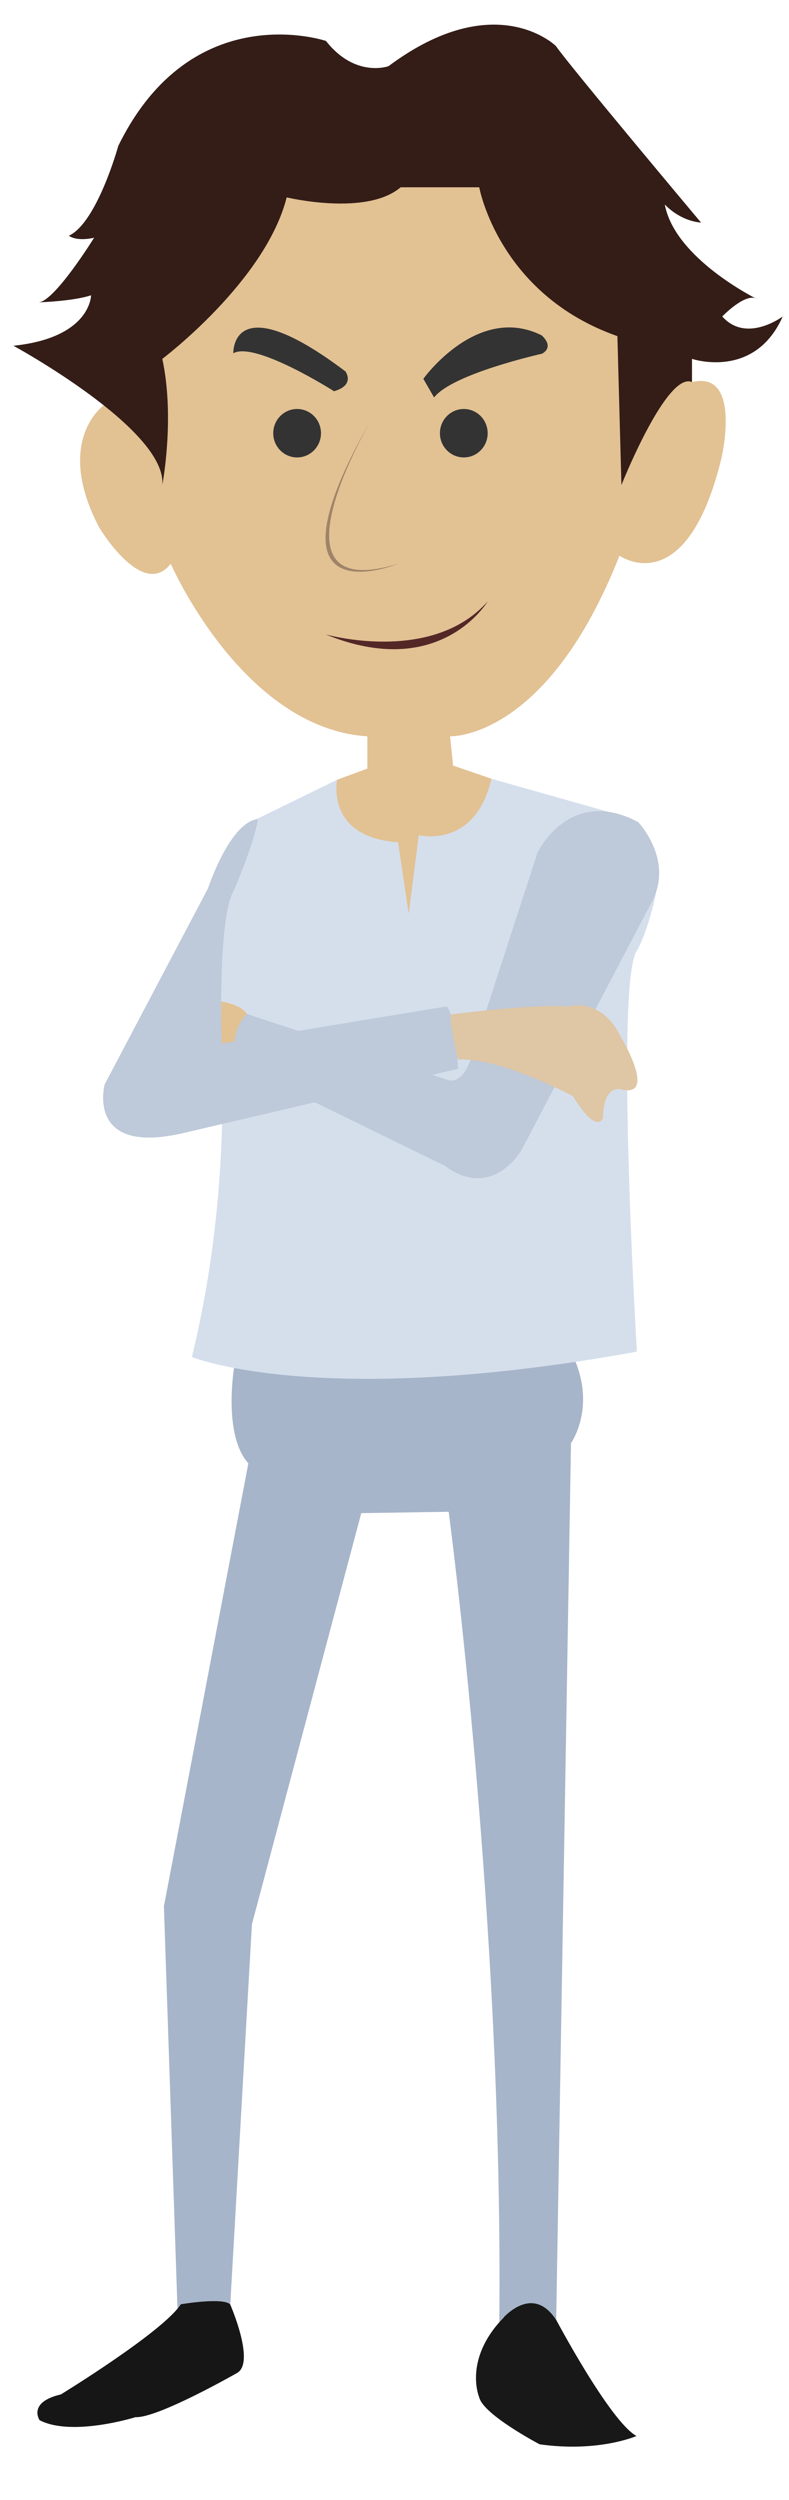 <?xml version="1.0" encoding="utf-8"?>
<!-- Generator: Adobe Illustrator 16.0.0, SVG Export Plug-In . SVG Version: 6.00 Build 0)  -->
<!DOCTYPE svg PUBLIC "-//W3C//DTD SVG 1.1//EN" "http://www.w3.org/Graphics/SVG/1.1/DTD/svg11.dtd">
<svg version="1.1" id="Layer_1" xmlns="http://www.w3.org/2000/svg" xmlns:xlink="http://www.w3.org/1999/xlink" x="0px" y="0px"
	 width="88px" height="278.571px" viewBox="0 0 88 278.571" enable-background="new 0 0 88 278.571" xml:space="preserve">
<g id="angry">
	<g id="speaking1_1_">
		<g id="action5_3_">
			<g id="action3_3_">
				<g>
					<path fill="#181818" d="M61.913,258.273c0,0,6.078,11.498,9.074,13.17c0,0-4.199,1.854-10.797,0.926
						c0,0-6.299-3.299-6.746-5.248c0,0-1.801-4.196,2.699-8.846C56.143,258.273,59.325,253.689,61.913,258.273z"/>
					<path fill="#A7B5CA" d="M26.104,152.43c0,0-1.252,7.479,1.596,10.629l-9.419,49.361l1.547,45.855c0,0,2.621-3.6,5.771,0
						l2.499-43.855l12.197-45.814l9.746-0.15c0,0,6.1,45.474,5.648,90.31c0,0,3.496-4.604,6.346-0.254l1.65-97.703
						c0,0,2.664-3.726,0.508-9.06C64.196,151.746,40.102,141.652,26.104,152.43z"/>
					<path fill="#D5DFEC" d="M37.598,86.885l-10.245,5.008c0,0-4.053,5.907-4.352,8.456c0,0,4.999,23.723-1.598,50.864
						c0,0,14.245,5.846,49.631-0.602c0,0-2.487-41.763,0.06-44.763c0,0,1.24-2.167,2.109-6.541l-3.062-8.196l-15.338-4.34
						L37.598,86.885z"/>
					<path fill="#E2C193" d="M11.568,45.167c0,0-5.573,3.929-0.511,13.602c0,0,4.836,8.097,7.985,4.049
						c0,0,7.984,18.331,21.929,19.23v3.599l-3.373,1.237c0,0-1.35,6.41,6.803,6.972l1.182,7.984l1.125-8.771
						c0,0,6.298,1.574,8.099-6.299l-4.273-1.462l-0.338-3.261c0,0,10.797,0.45,18.895-20.129c0,0,7.422,5.285,11.359-10.796
						c0,0,2.359-9.897-3.264-8.547L63.128,16.26l-36.1-4.836l-5.51,13.945l-7.422,11.697L11.568,45.167z"/>
					<path fill="#341D17" d="M18.104,54.046c0,0,1.424-7.423,0-14.058c0,0,11.51-8.659,13.87-17.994c0,0,8.886,2.136,12.708-1.124
						h8.771c0,0,2.137,11.92,15.408,16.587l0.449,16.589c0,0,5.061-12.708,7.871-11.471v-2.586c0,0,6.973,2.361,10.12-4.725
						c0,0-4.047,3.038-6.745,0c0,0,2.698-2.811,3.936-1.91c0,0-9.221-4.5-10.346-10.572c0,0,1.571,1.8,4.047,2.024
						c0,0-14.731-17.544-16.193-19.681c0,0-6.748-6.636-18.668,2.249c0,0-3.711,1.35-6.973-2.811c0,0-14.957-5.061-23.167,11.696
						c0,0-2.361,8.546-5.51,10.009c0,0,0.788,0.675,2.812,0.225c0,0-4.386,7.084-6.186,7.198c0,0,3.824-0.114,5.848-0.788
						c0,0,0,4.724-8.66,5.623C1.498,38.524,18.63,47.859,18.104,54.046z"/>
					<path fill="#333333" d="M47.217,42.211c0,0,6.022-8.412,13.189-4.846c0,0,1.485,1.221,0.057,2.046c0,0-10,2.224-12.047,4.877
						L47.217,42.211L47.217,42.211z"/>
					<path fill="#333333" d="M38.531,41.388c0,0,1.119,1.512-1.275,2.208c0,0-8.8-5.603-11.234-4.234
						C26.024,39.36,25.741,31.751,38.531,41.388z"/>
					<ellipse fill="#333333" cx="33.138" cy="48.273" rx="2.662" ry="2.699"/>
					<ellipse fill="#333333" cx="51.729" cy="48.273" rx="2.662" ry="2.699"/>
					<path fill="#A08469" d="M42.096,45.574c0,0-13.533,22.117,2.306,17.244C44.4,62.816,27.851,69.64,42.096,45.574z"/>
					<path fill="#542727" d="M36.313,70.688c0,0,11.856,3.374,18.081-3.674C54.391,67.015,49.12,75.936,36.313,70.688z"/>
				</g>
			</g>
		</g>
		<g>
			<path fill="#E2C293" d="M26.104,117.486c0,0-3.201,0.401-4.404-2.806c0,0-0.401-3.207,3.073-3.073c0,0,2.183,0.357,2.762,1.381
				C28.112,114.012,27.671,117.637,26.104,117.486z"/>
			<path fill="#BEC9D9" d="M59.958,94.994c0,0,3.563-7.482,11.224-3.385c0,0,3.92,4.098,1.604,8.729l-14.609,27.793
				c0,0-3.207,5.701-8.552,1.781L26.287,118.51c0,0-0.891-3.385,1.247-5.523l22.275,7.304c0,0,1.953,1.069,3.021-3.385
				L59.958,94.994z"/>
		</g>
		<g>
			<path fill="#BEC9D9" d="M28.78,91.297c0,0-2.672-0.401-5.612,7.75l-11.491,21.78c0,0-2.138,7.883,8.552,5.479l30.867-7.216
				c0,0-0.298-6.013-1.285-6.948l-25.08,4.143c0,0-0.505-14.03,1.372-17.104C26.104,99.18,28.247,94.236,28.78,91.297z"/>
			<path fill="#DFC6A4" d="M50.264,113.04c0,0,8.848-1.166,13.125-0.899c0,0,3.606-1.069,5.745,3.207c0,0,4.409,7.215,0,6.013
				c0,0-1.87-0.401-1.87,3.207c0,0-0.668,2.004-3.342-2.405c0,0-8.063-4.364-12.826-4.097
				C51.096,118.064,50.192,114.606,50.264,113.04z"/>
		</g>
		<path fill="#171617" d="M4.417,269.682c0,0-1.375-2,2.375-2.875c0,0,11.375-6.961,13.375-10.043c0,0,4.625-0.793,5.5,0
			c0,0,2.875,6.543,0.75,7.668c0,0-8.818,5.035-11.299,4.91C15.118,269.342,8.042,271.557,4.417,269.682z"/>
	</g>
</g>
</svg>
